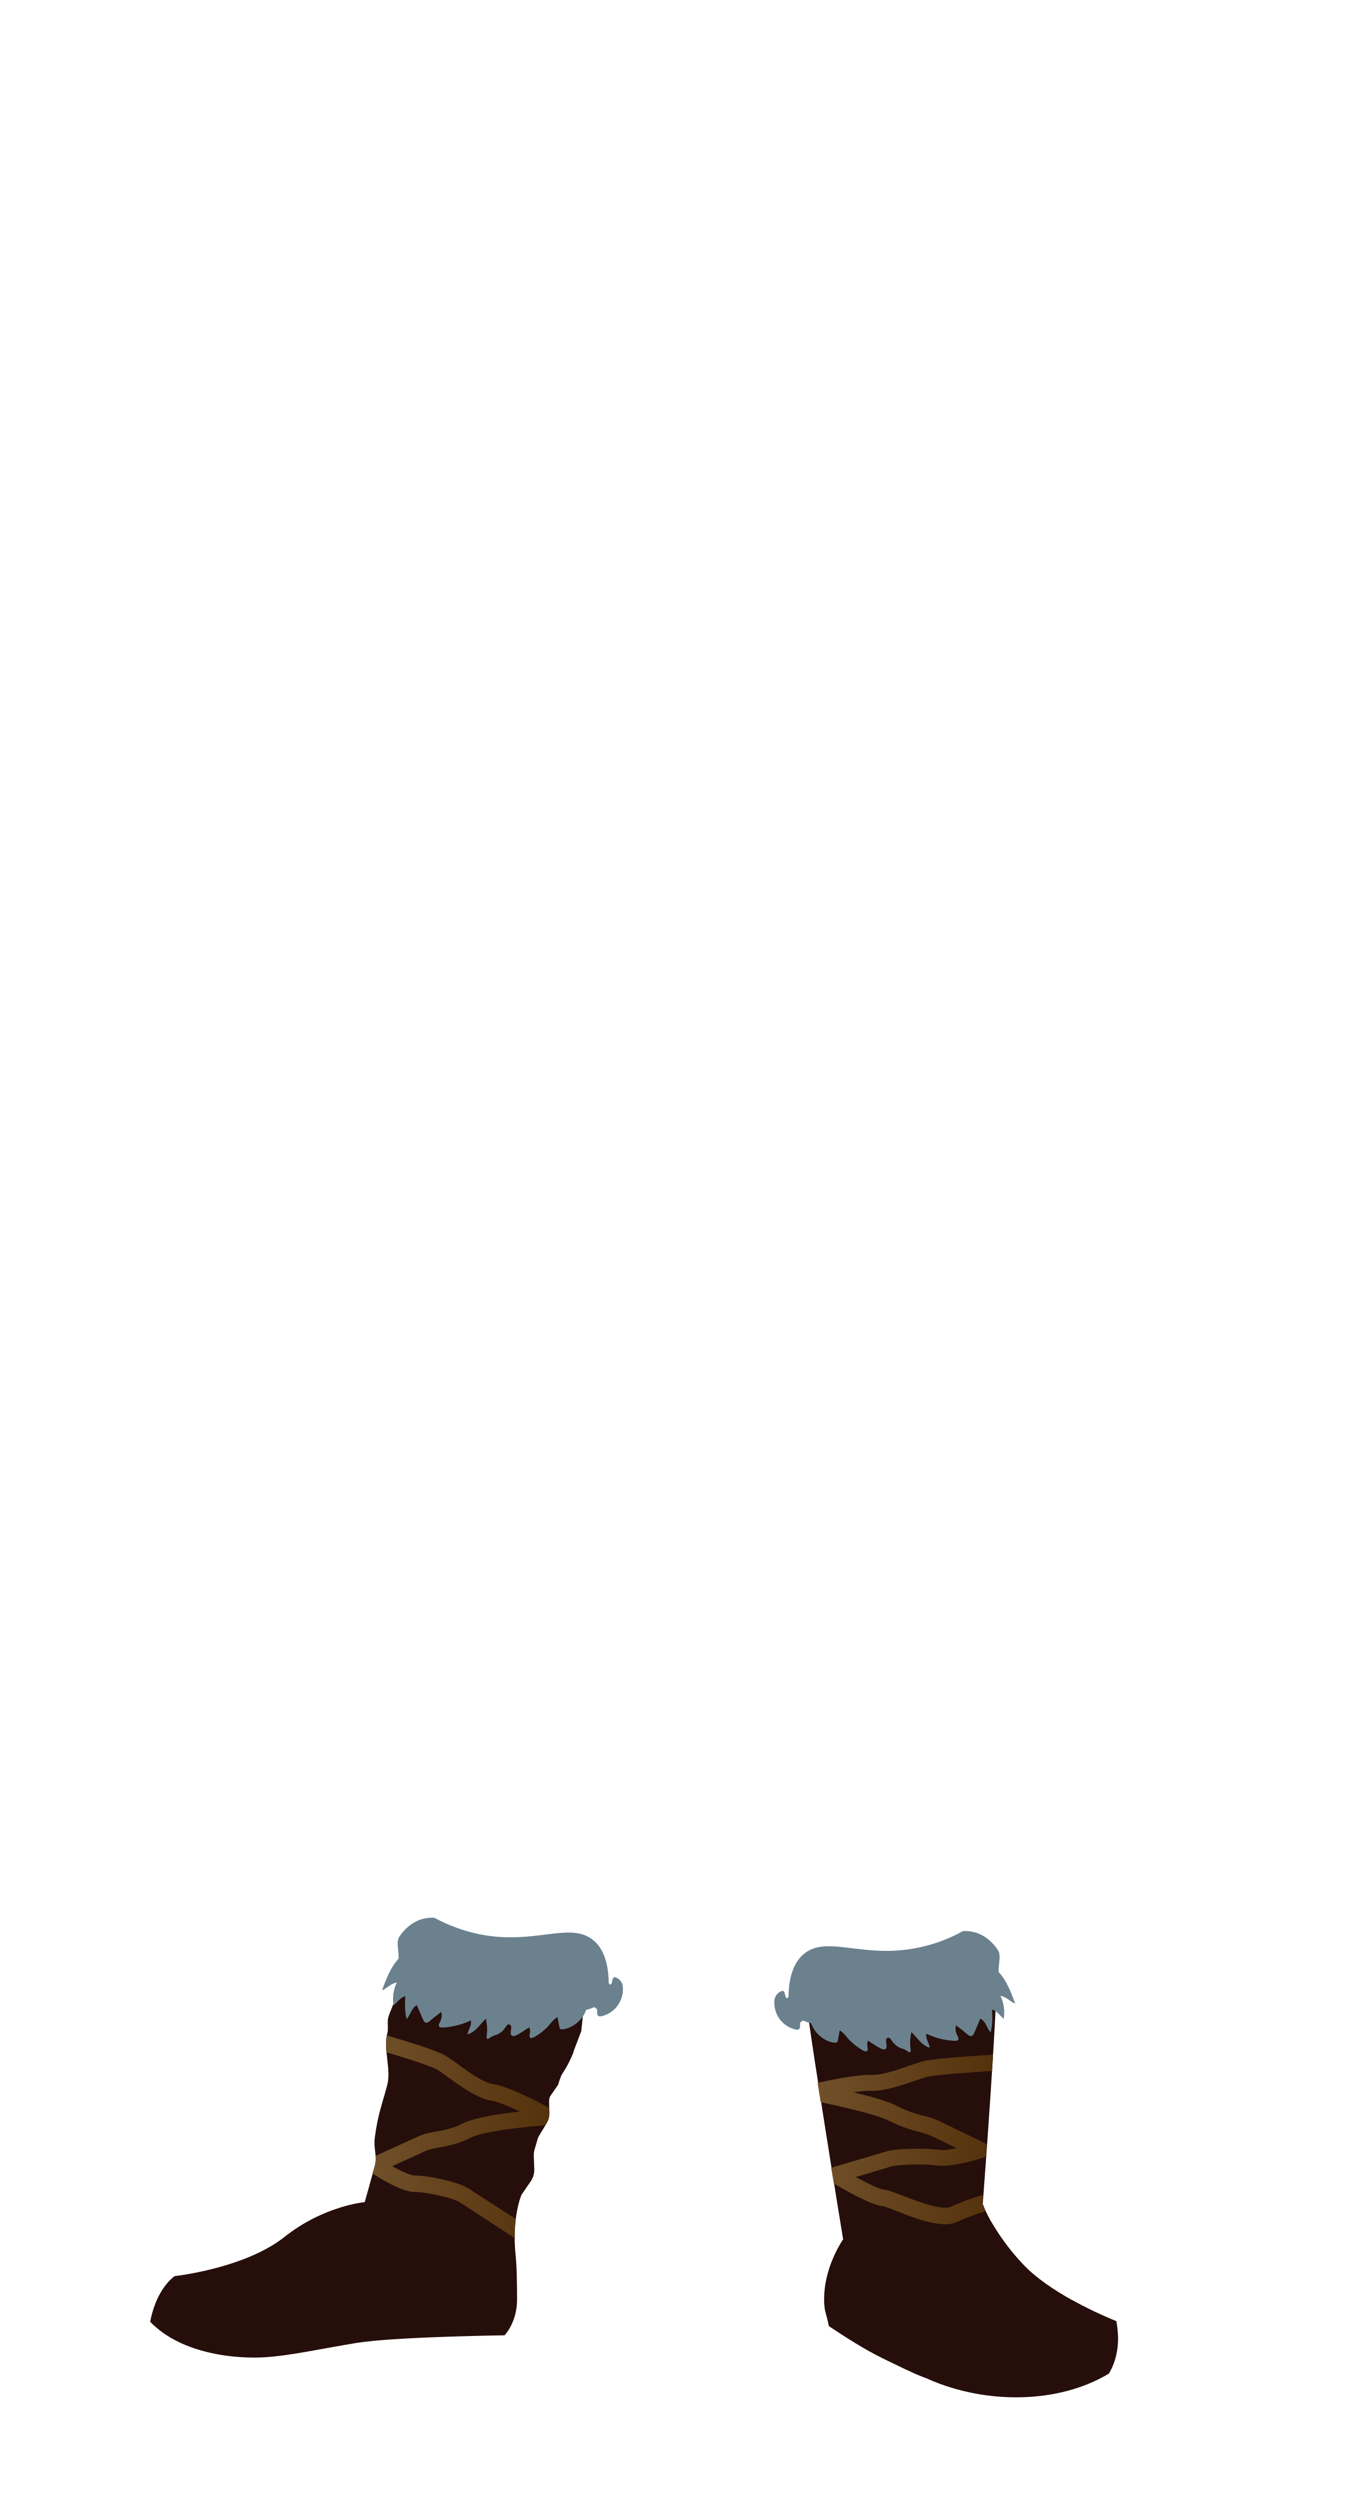 <?xml version="1.0" encoding="utf-8"?>
<!-- Generator: Adobe Illustrator 26.0.0, SVG Export Plug-In . SVG Version: 6.00 Build 0)  -->
<svg version="1.1" id="Layer_1" xmlns="http://www.w3.org/2000/svg" xmlns:xlink="http://www.w3.org/1999/xlink" x="0px" y="0px"
	 viewBox="0 0 837.3 1537" style="enable-background:new 0 0 837.3 1537;" xml:space="preserve">
<style type="text/css">
	.st0{fill:none;}
	.st1{fill-rule:evenodd;clip-rule:evenodd;fill:url(#SVGID_1_);}
	.st2{fill-rule:evenodd;clip-rule:evenodd;fill:#260E0B;}
	.st3{fill:#6B828E;}
	.st4{fill-rule:evenodd;clip-rule:evenodd;fill:url(#SVGID_00000040542161096972321050000003741937311015870370_);}
	.st5{fill-rule:evenodd;clip-rule:evenodd;fill:url(#SVGID_00000124138744478294717600000015055009717979530891_);}
</style>
<g id="Layer_2_00000127764996675302941070000016708596771448321413_">
	<g id="base">
		<rect class="st0" width="837.3" height="1537"/>
	</g>
	<g id="feet_02">
		
			<linearGradient id="SVGID_1_" gradientUnits="userSpaceOnUse" x1="263.671" y1="176.53" x2="263" y2="224.318" gradientTransform="matrix(1 0 0 -1 0 1538)">
			<stop  offset="0" style="stop-color:#FFA486"/>
			<stop  offset="1" style="stop-color:#FFB886"/>
		</linearGradient>
		<path class="st1" d="M240.3,1314l-12.6,35.3c0,0,36.7,15.7,50.8,11.2s20.8-11.2,20.8-11.2S258.5,1316.1,240.3,1314z"/>
		<path class="st2" d="M317.2,1386.2c0.8,7.4,0.9,20.7,0.9,27.6c0,14.1-7.7,21.9-7.7,21.9s-60,0.8-85.9,4c-1.7,0.2-3.3,0.4-4.7,0.6
			c-22.4,3.7-41.1,7.9-57,8.9s-50.5-1.2-70.4-21.8c0.7-3.9,1.8-7.7,3.2-11.3c2.2-5.6,5.9-12.2,11.8-16.8c0,0,31.6-3.4,55.9-16.5
			c4-2.1,7.9-4.6,11.5-7.4c24.1-19.3,49.6-21.6,49.6-21.6s2.5-8.9,6.3-22.6c1.4-5.1-1-10.7-0.1-17.1c1.7-13.7,4.9-21.9,7.6-32.1
			c2.6-9.7-2.5-22.2,0.1-32.1c0.8-2.9-0.2-6.4,0.5-9.3c1.1-4.3,3.5-7.8,3.8-11.9c1.1-14.2,11.6-21.4,13.7-31.4c0,0,59.8,5.9,65.9,4
			s32.3,4.3,40,4.3l-4.6,43.1l-4.6,12.1c-0.2,1.7-3.5,8.2-4.3,9.6l-3.4,5.6c-0.7,1.8-1.4,3.7-1.9,5.6l-5.1,7.4
			c-0.4,1.2-0.5,2.5-0.5,3.8l0.2,5.9c0.1,2.4-0.5,4.7-1.8,6.8l-4.3,7.1c-0.6,0.9-1,1.9-1.3,3l-1.7,5.8c-0.4,1.2-0.5,2.5-0.5,3.8
			l0.3,8.4c0.1,2.6-0.7,5.2-2.1,7.3l-5.7,8.3C320.7,1349.4,314.8,1363.6,317.2,1386.2z"/>
		<path class="st2" d="M687.8,1435.4c0.7,14.9-5.7,23.9-5.7,23.9c-30.8,18.5-75.3,19-110.9,3.4v-0.1c-1.1-0.4-2.2-0.8-3.2-1.2
			c-7.2-2.8-12.2-5.4-24.5-11.3c-3-1.5-6.3-3.2-9.5-5c-12-6.8-24.1-15.1-24.1-15.1c-1-5.3-2-7.7-2.5-10.5c-0.4-3-0.5-5.9-0.3-8.9
			c0.9-18.8,11.6-33.9,11.6-33.9s-25.7-156.4-24.1-160.4c7.7-19,118.3-11,118.3-11c2.5,7.9-8.3,149.6-8.3,149.6l0,0.1
			c1.8,4.7,4,9.1,6.7,13.3h0c5.1,8.4,11,16.2,17.7,23.3c8,8.7,19.7,16.4,30.5,22.4c0,0,0.1,0,0.1,0c8.8,4.9,17.9,9.2,27.2,13
			C687.3,1429.8,687.6,1432.6,687.8,1435.4z"/>
		<path class="st3" d="M383.2,1221.8c-0.1-2.8-1.9-5.3-4.6-6.2c-2-0.5-1.8,2.6-2.5,4.1c-0.1,0.2-0.5,0.2-0.9,0.4l-0.7-0.9
			c-0.2-16-5.3-23-9.5-26.4c-14.3-11.8-36.1,3.2-70.2-3.7c-9.6-2-18.9-5.4-27.6-10.1c-9.6-0.6-16.9,4.8-21.5,11.6
			c-2.2,3.3-0.2,8.8-0.5,13.6c-5.1,5.4-7.5,12.4-10.2,19.4c3.2-1.2,5.2-4.1,9.1-4.8c-2.1,4.4-2.8,9.4-2,14.2
			c2.5-2.3,4.1-4.8,7.2-5.8c-0.1,4.8-0.5,9.3,0.9,14.1c2.5-2.9,2.9-6.9,6.3-8.5c1.3,3.1,2.5,6,3.8,8.9c0.9,2.1,2.2,2.5,4.1,0.8
			c2.1-1.9,4.5-3.6,7-5.6c0.6,2,0.4,4.1-0.6,5.9c-2,3.5-0.3,3.9,2.7,3.6c5.6-0.4,11.1-1.9,16.2-4.3c0.6,3.2-1.5,5.3-2.1,8.6
			c5.4-1.6,7.6-6.3,11.3-9.6c0.8,3.4,1,6.9,0.5,10.4c-0.2,1.3,0.2,2.7,1.5,1.6c1.3-1,2.8-1.7,4.4-2.1c2.1-0.8,3.9-2.2,5.2-4
			c0.8-1,1.6-2.9,3-2.4s1,2.5,0.8,3.7c-0.6,4.1,1.5,3.9,4,2.6s4.8-3,7.2-4.5c0.7,1.1,0.8,2.5,0.4,3.8c-0.6,3.3,0.9,3.2,3.1,2
			c2.6-1.5,5.1-3.4,7.3-5.5c2.1-2.1,3.6-4.8,6.7-6.7c0.4,2.3,0.8,4.1,1.1,6c0.2,1.2,0.5,1.7,1.8,1.6c6.1-0.4,12.8-5.9,14.7-12
			c1.6-0.3,3.2-0.8,4.7-1.6c1.2,0.3,2.2,1.1,2.1,2.2c-0.4,4,1.6,3.8,4.2,2.9C378.9,1236.7,383.7,1229.6,383.2,1221.8z"/>
		<path class="st3" d="M476.4,1230.2c0.1-2.8,1.9-5.3,4.6-6.2c2-0.5,1.8,2.6,2.5,4.1c0.1,0.2,0.4,0.2,0.9,0.4
			c0.2-0.3,0.5-0.6,0.7-0.9c0.2-15.9,5.3-22.9,9.5-26.4c14.3-11.8,36.1,3.2,70.2-3.8c9.7-2,19-5.4,27.6-10.2
			c9.6-0.6,16.9,4.8,21.5,11.6c2.2,3.3,0.2,8.8,0.5,13.6c5.1,5.4,7.5,12.4,10.2,19.4c-3.2-1.2-5.2-4.1-9.1-4.8
			c2.1,4.4,2.8,9.4,2,14.2c-2.5-2.3-4.1-4.8-7.2-5.8c0.2,4.8,0.5,9.3-0.9,14.1c-2.5-2.9-2.9-6.9-6.3-8.5c-1.3,3.1-2.5,6-3.8,8.9
			c-0.9,2.1-2.2,2.5-4.1,0.8c-2.2-1.9-4.5-3.6-7-5.6c-0.6,2-0.4,4.1,0.6,5.9c2,3.5,0.3,3.9-2.7,3.6c-5.6-0.4-11.1-1.9-16.2-4.3
			c-0.6,3.2,1.6,5.3,2.1,8.6c-5.4-1.6-7.6-6.3-11.3-9.6c-0.8,3.4-1,6.9-0.5,10.4c0.2,1.4-0.2,2.7-1.5,1.6c-1.3-1-2.8-1.7-4.4-2.1
			c-2.1-0.8-3.9-2.2-5.2-4c-0.8-1-1.6-2.9-3-2.4s-1,2.5-0.8,3.7c0.7,4.1-1.5,3.9-4,2.6s-4.8-3-7.2-4.5c-0.7,1.1-0.8,2.5-0.4,3.8
			c0.6,3.3-0.9,3.2-3.1,2c-2.6-1.5-5.1-3.4-7.3-5.5c-2.2-2-3.6-4.8-6.7-6.7c-0.4,2.3-0.8,4.1-1.1,6c-0.2,1.2-0.5,1.7-1.8,1.6
			c-6.1-0.3-12.8-5.9-14.7-12c-1.6-0.3-3.2-0.8-4.7-1.6c-1.2,0.3-2.2,1.1-2.1,2.2c0.4,4-1.6,3.8-4.2,2.9
			C480.7,1245,475.9,1237.9,476.4,1230.2z"/>
		
			<linearGradient id="SVGID_00000030471000757869224510000009139251043810545578_" gradientUnits="userSpaceOnUse" x1="229.22" y1="224.335" x2="337.846" y2="224.335" gradientTransform="matrix(1 0 0 -1 0 1538)">
			<stop  offset="1.000000e-02" style="stop-color:#705029"/>
			<stop  offset="1" style="stop-color:#54320C"/>
		</linearGradient>
		<path style="fill-rule:evenodd;clip-rule:evenodd;fill:url(#SVGID_00000030471000757869224510000009139251043810545578_);" d="
			M282.1,1269.3c-3.2-2.3-5.9-4.3-8.2-5.6c-5.4-3.2-24.4-9-36-12.4c-0.5,3.4-0.6,6.9-0.2,10.4c12.9,3.8,27.5,8.5,31.1,10.6
			c1.9,1.1,4.6,3,7.4,5.1c7.8,5.6,17.4,12.6,26.1,14c4.1,0.7,11,3.6,17.6,6.7c-12.5,1.4-28.1,3.8-35,7.3c-6,3.1-11.8,4.2-16.9,5.1
			c-3.5,0.5-7,1.4-10.2,2.7l-26.8,12.2c0.2,1.9,0.1,3.8-0.4,5.7l-1.4,5.1c4.9,3.2,18.1,11.4,26.2,11.4c7.6,0,23.7,3.9,27.3,6.2
			l33.9,22.1c0-3.9,0.2-7.8,0.7-11.7l-29.1-18.8c-6-3.9-24.1-7.9-32.7-7.9c-2.9,0-8.8-2.7-14.2-5.8l20.7-9.4c2.6-0.9,5.2-1.6,7.9-2
			c5.5-1,12.4-2.3,19.7-6.1c7.7-4,33.6-6.7,45.8-7.6l0.7-1.2c1.2-2,1.9-4.4,1.8-6.8l-0.1-2.8c-6.5-3.5-24.3-12.8-33.8-14.4
			C297.6,1280.6,288.6,1274.1,282.1,1269.3z"/>
		
			<linearGradient id="SVGID_00000134246019957407707050000009914771540447974810_" gradientUnits="userSpaceOnUse" x1="503" y1="222.742" x2="610.69" y2="222.742" gradientTransform="matrix(1 0 0 -1 0 1538)">
			<stop  offset="1.000000e-02" style="stop-color:#705029"/>
			<stop  offset="1" style="stop-color:#54320C"/>
		</linearGradient>
		<path style="fill-rule:evenodd;clip-rule:evenodd;fill:url(#SVGID_00000134246019957407707050000009914771540447974810_);" d="
			M552.3,1359.6c9.2,3.6,20.2,7.8,29,7.8c2.6,0.1,5.1-0.4,7.5-1.4c5.4-2.5,11-4.6,16.7-6.3c0.2-0.1,0.5-0.2,0.7-0.3
			c-0.7-1.5-1.4-3-1.9-4.5l0-0.1c0,0,0.1-1.8,0.4-5c-0.6-0.1-1.1,0-1.6,0.1c-6.2,1.8-12.3,4.1-18.2,6.8c-5.5,2.4-20.1-3.2-28.9-6.6
			c-6.2-2.4-9.9-3.8-12.5-4c-2.3-0.2-9.4-3.6-17-7.7l21.8-6.5c4-1.2,20.4-1.7,28.3-0.6c8.8,1.3,26-4.1,28-4.7c0.7-0.2,1.4-0.6,2-1.2
			c0.2-2.2,0.3-4.4,0.5-6.7c-0.5-0.6-1.1-1.1-1.8-1.4l-27.6-13.4c-3.1-1.4-6.3-2.5-9.6-3.2c-5.7-1.4-11.3-3.4-16.5-6.1
			c-5.2-2.8-16.1-5.8-26.5-8.3c3.5-0.6,7.1-0.9,10.7-0.9c8.4,0.2,18.6-3.3,26.8-6.1c3.2-1.1,5.9-2,7.9-2.5
			c4.8-1.2,25.1-2.7,39.8-3.6c0.2-3.4,0.4-6.7,0.6-10c-9.2,0.5-36.1,2.2-42.9,4c-2.4,0.6-5.3,1.6-8.7,2.8
			c-7.4,2.6-16.7,5.8-23.3,5.6H535c-8.7,0-24.5,3.2-32,4.9l1.9,11.9c12.9,2.7,35,7.7,41.8,11.3c5.9,3,12.1,5.3,18.6,6.9
			c2.7,0.7,5.4,1.5,7.9,2.6l15.4,7.5c-4.2,0.8-8.3,1.4-10.6,1c-8.3-1.2-26.5-0.9-32.5,0.9l-33.1,9.8c-0.3,0.1-0.7,0.3-1,0.4
			c0.5,3.3,1.1,6.6,1.6,9.6c6.9,4.1,23,13.2,29.6,13.8C543.9,1356.3,548.6,1358.1,552.3,1359.6z"/>
	</g>
</g>
</svg>
